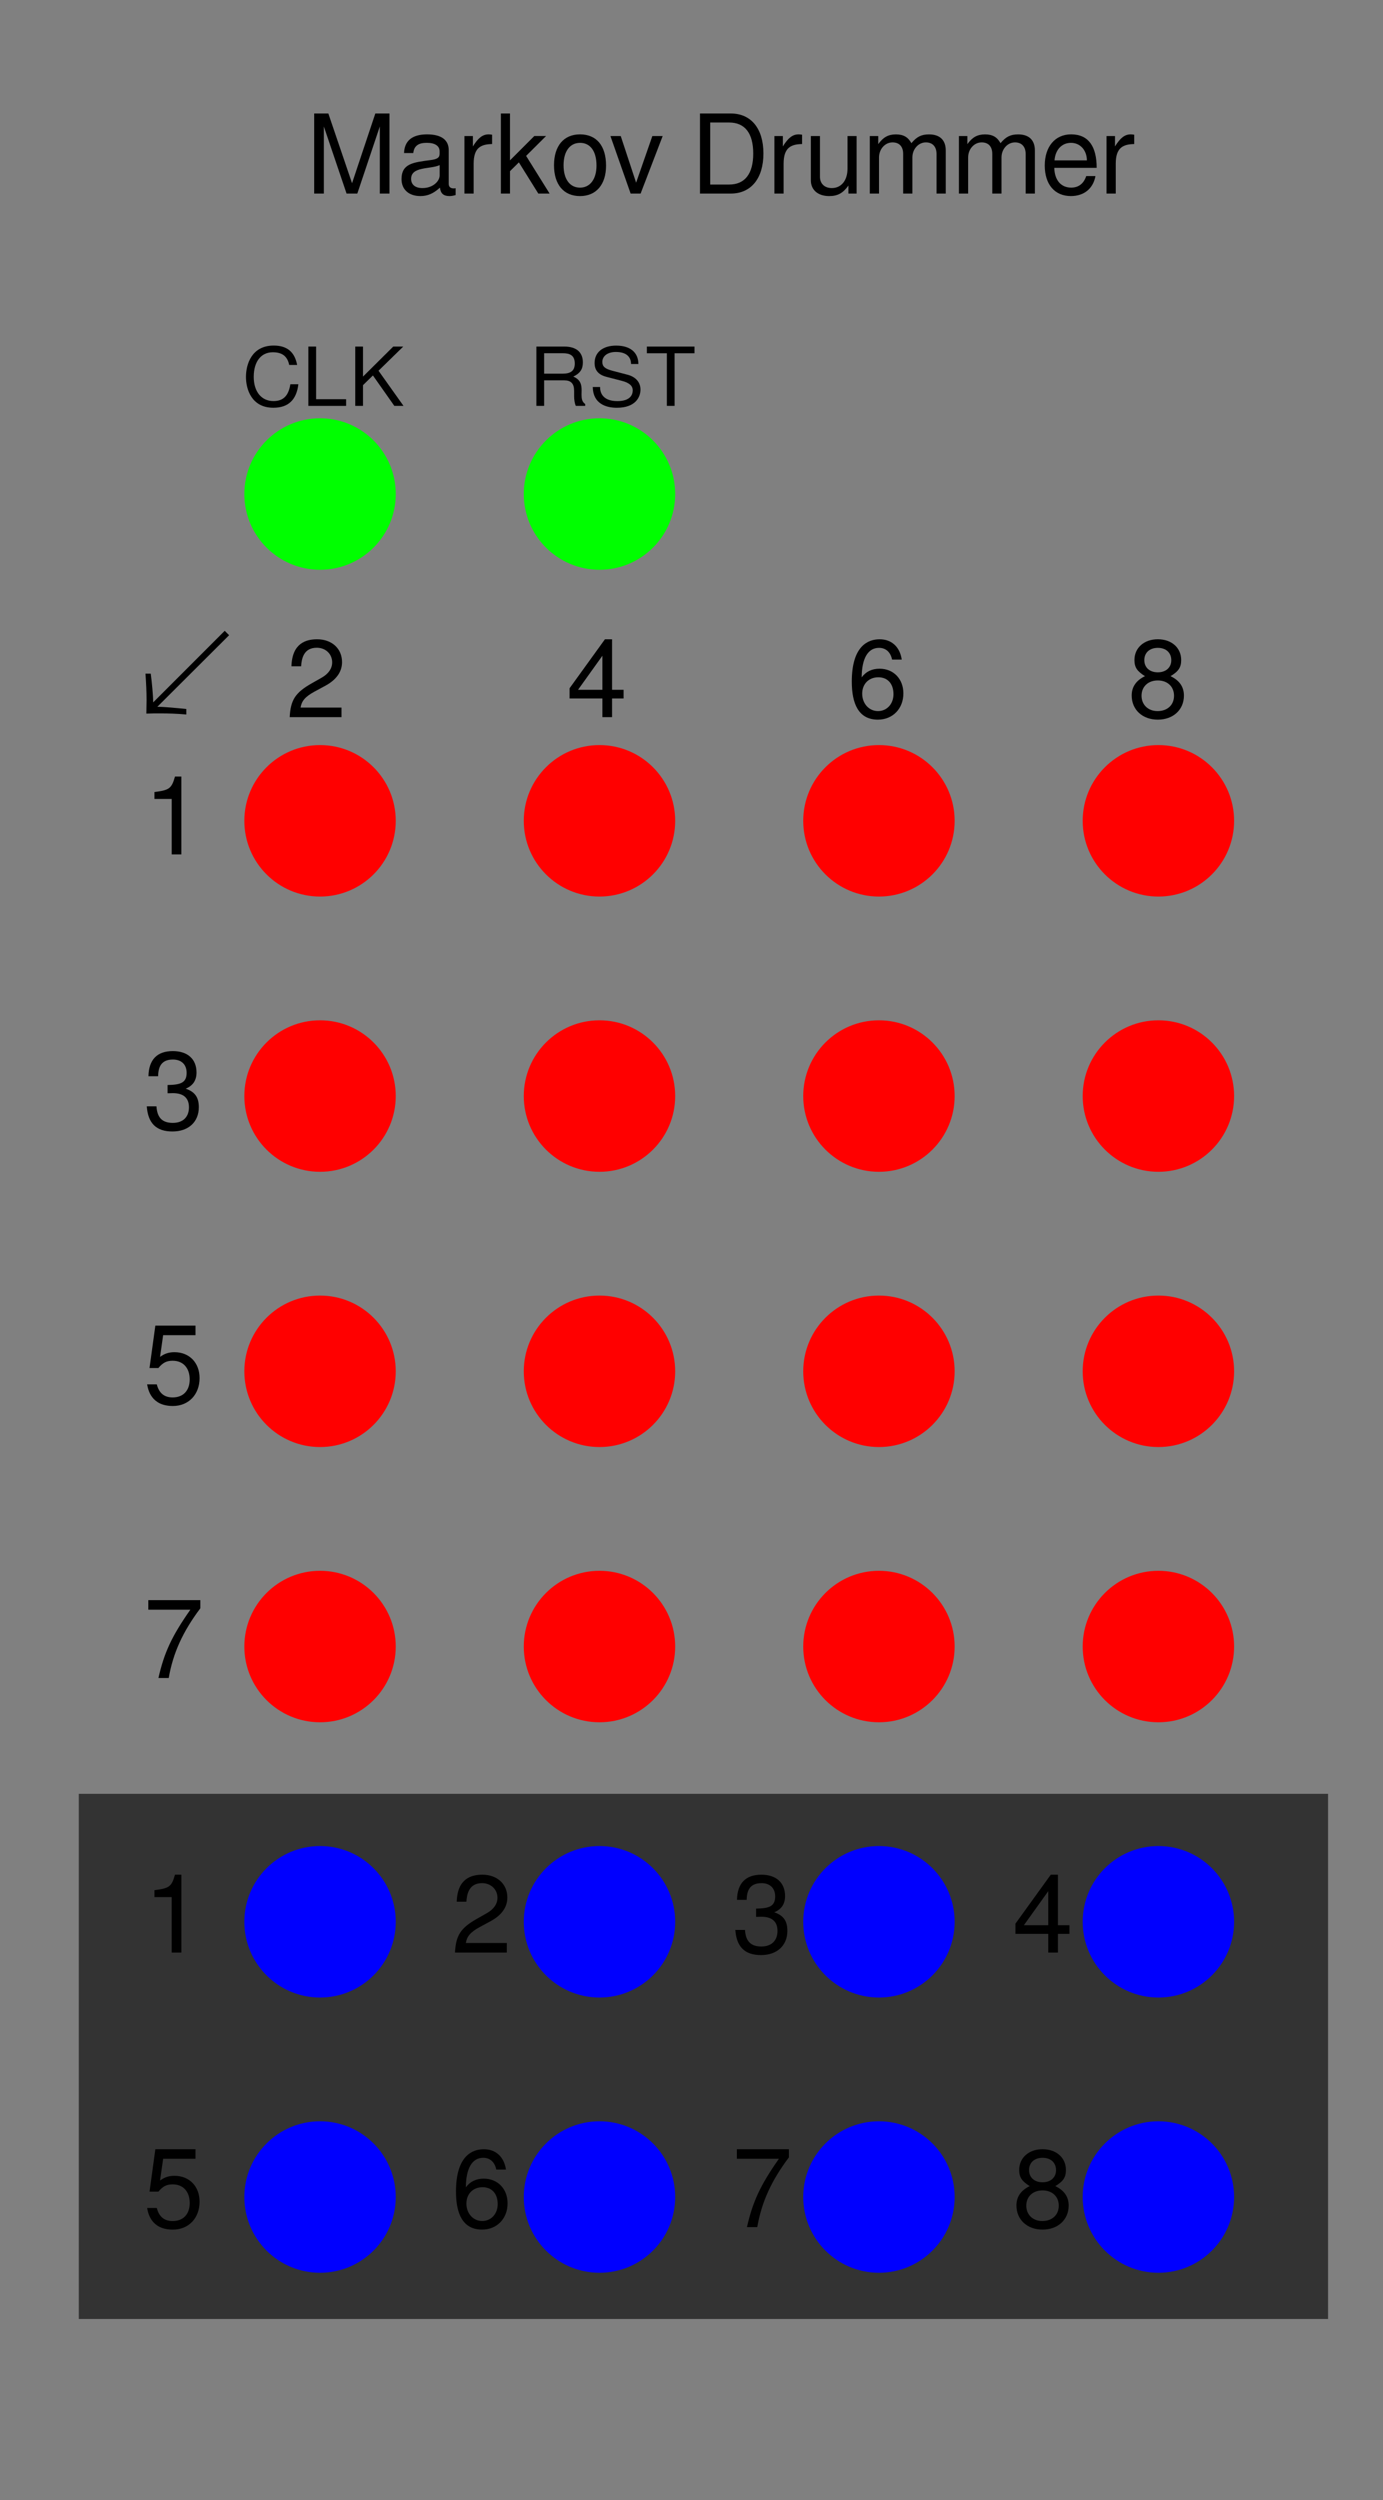 <?xml version="1.0" encoding="UTF-8" standalone="no"?>
<!-- Created with Inkscape (http://www.inkscape.org/) -->

<svg
   width="71.12mm"
   height="128.5mm"
   viewBox="0 0 71.12 128.5"
   version="1.1"
   id="svg5"
   inkscape:version="1.2.2 (b0a8486541, 2022-12-01)"
   sodipodi:docname="MarkovDrummer.svg"
   xmlns:inkscape="http://www.inkscape.org/namespaces/inkscape"
   xmlns:sodipodi="http://sodipodi.sourceforge.net/DTD/sodipodi-0.dtd"
   xmlns="http://www.w3.org/2000/svg"
   xmlns:svg="http://www.w3.org/2000/svg">
  <sodipodi:namedview
     id="namedview7"
     pagecolor="#ffffff"
     bordercolor="#000000"
     borderopacity="0.25"
     inkscape:showpageshadow="2"
     inkscape:pageopacity="0.0"
     inkscape:pagecheckerboard="0"
     inkscape:deskcolor="#d1d1d1"
     inkscape:document-units="mm"
     showgrid="false"
     inkscape:zoom="1.1893044"
     inkscape:cx="150.08773"
     inkscape:cy="223.23974"
     inkscape:window-width="1600"
     inkscape:window-height="884"
     inkscape:window-x="0"
     inkscape:window-y="16"
     inkscape:window-maximized="1"
     inkscape:current-layer="layer1" />
  <defs
     id="defs2" />
  <g
     inkscape:label="Layer 1"
     inkscape:groupmode="layer"
     id="layer1">
    <rect
       style="fill:#808080;stroke-width:0.173"
       id="rect251"
       width="71.12"
       height="128.5"
       x="8.8817842e-15"
       y="5.3290705e-15"
       inkscape:label="background" />
    <rect
       style="fill:#333333;stroke-width:0.429"
       id="rect1809"
       width="64.244"
       height="26.992"
       x="4.051"
       y="92.203"
       inkscape:label="output background" />
    <g
       aria-label="Markov Drummer"
       id="text646"
       style="font-size:5.644px;stroke-width:0.265"
       inkscape:label="title">
      <path
         d="m 18.375,9.949 1.157,-3.449 v 3.449 h 0.497 V 5.834 h -0.728 l -1.197,3.584 -1.219,-3.584 h -0.728 v 4.115 h 0.497 v -3.449 l 1.168,3.449 z"
         id="path1163" />
      <path
         d="m 20.779,7.866 h 0.474 c 0.04,-0.361 0.254,-0.525 0.694,-0.525 0.423,0 0.66,0.158 0.66,0.44 v 0.124 c 0,0.198 -0.119,0.282 -0.491,0.327 -0.864,0.113 -1.468,0.181 -1.468,0.971 0,0.536 0.373,0.875 0.971,0.875 0.373,0 0.672,-0.13 1.005,-0.435 0.034,0.299 0.181,0.435 0.485,0.435 0.096,0 0.169,-0.011 0.322,-0.051 V 9.673 c -0.051,0.011 -0.073,0.011 -0.102,0.011 -0.164,0 -0.254,-0.085 -0.254,-0.231 V 7.714 c 0,-0.525 -0.384,-0.807 -1.112,-0.807 -0.531,0 -1.157,0.158 -1.185,0.96 z m 0.943,1.801 c -0.367,0 -0.581,-0.175 -0.581,-0.474 0,-0.649 0.988,-0.485 1.468,-0.706 v 0.531 c 0,0.282 -0.327,0.649 -0.886,0.649 z"
         id="path1165" />
      <path
         d="M 25.306,7.404 V 6.924 c -0.079,-0.011 -0.119,-0.017 -0.181,-0.017 -0.305,0 -0.536,0.181 -0.807,0.621 V 6.992 h -0.435 v 2.958 h 0.474 V 8.414 c 0,-0.83 0.378,-0.999 0.948,-1.01 z"
         id="path1167" />
      <path
         d="m 26.226,5.834 h -0.468 v 4.115 h 0.468 V 8.798 l 0.457,-0.452 0.999,1.603 h 0.581 l -1.208,-1.936 1.027,-1.022 h -0.604 l -1.253,1.253 z"
         id="path1169" />
      <path
         d="m 29.822,6.907 c -0.83,0 -1.332,0.593 -1.332,1.586 0,0.993 0.497,1.586 1.338,1.586 0.83,0 1.338,-0.593 1.338,-1.564 0,-1.022 -0.491,-1.609 -1.343,-1.609 z m 0.006,0.435 c 0.531,0 0.847,0.435 0.847,1.168 0,0.694 -0.327,1.135 -0.847,1.135 -0.525,0 -0.847,-0.435 -0.847,-1.151 0,-0.711 0.322,-1.151 0.847,-1.151 z"
         id="path1171" />
      <path
         d="M 32.943,9.949 34.078,6.992 H 33.547 L 32.712,9.39 31.921,6.992 H 31.391 l 1.039,2.958 z"
         id="path1173" />
      <path
         d="m 35.997,9.949 h 1.586 c 1.039,0 1.676,-0.779 1.676,-2.06 0,-1.276 -0.632,-2.055 -1.676,-2.055 H 35.997 Z M 36.522,9.486 V 6.297 h 0.971 c 0.813,0 1.242,0.548 1.242,1.597 0,1.039 -0.429,1.592 -1.242,1.592 z"
         id="path1175" />
      <path
         d="M 41.246,7.404 V 6.924 c -0.079,-0.011 -0.119,-0.017 -0.181,-0.017 -0.305,0 -0.536,0.181 -0.807,0.621 V 6.992 h -0.435 v 2.958 h 0.474 V 8.414 c 0,-0.83 0.378,-0.999 0.948,-1.01 z"
         id="path1177" />
      <path
         d="M 44.051,9.949 V 6.992 h -0.468 v 1.676 c 0,0.604 -0.316,0.999 -0.807,0.999 -0.373,0 -0.61,-0.226 -0.61,-0.581 V 6.992 h -0.468 v 2.28 c 0,0.491 0.367,0.807 0.943,0.807 0.435,0 0.711,-0.152 0.988,-0.542 v 0.412 z"
         id="path1179" />
      <path
         d="m 44.729,6.992 v 2.958 h 0.474 V 8.092 c 0,-0.429 0.31,-0.773 0.694,-0.773 0.35,0 0.548,0.214 0.548,0.593 v 2.038 h 0.474 V 8.092 c 0,-0.429 0.31,-0.773 0.694,-0.773 0.344,0 0.548,0.22 0.548,0.593 v 2.038 h 0.474 v -2.218 c 0,-0.531 -0.305,-0.824 -0.858,-0.824 -0.395,0 -0.632,0.119 -0.909,0.452 -0.175,-0.316 -0.412,-0.452 -0.796,-0.452 -0.395,0 -0.655,0.147 -0.909,0.502 V 6.992 Z"
         id="path1181" />
      <path
         d="m 49.312,6.992 v 2.958 h 0.474 V 8.092 c 0,-0.429 0.31,-0.773 0.694,-0.773 0.35,0 0.548,0.214 0.548,0.593 v 2.038 h 0.474 V 8.092 c 0,-0.429 0.31,-0.773 0.694,-0.773 0.344,0 0.548,0.22 0.548,0.593 v 2.038 h 0.474 v -2.218 c 0,-0.531 -0.305,-0.824 -0.858,-0.824 -0.395,0 -0.632,0.119 -0.909,0.452 -0.175,-0.316 -0.412,-0.452 -0.796,-0.452 -0.395,0 -0.655,0.147 -0.909,0.502 V 6.992 Z"
         id="path1183" />
      <path
         d="m 56.396,8.628 c 0,-1.072 -0.401,-1.722 -1.315,-1.722 -0.824,0 -1.355,0.632 -1.355,1.603 0,0.971 0.514,1.569 1.343,1.569 0.677,0 1.146,-0.384 1.264,-1.027 h -0.474 c -0.13,0.389 -0.395,0.593 -0.773,0.593 -0.548,0 -0.858,-0.412 -0.869,-1.016 z M 54.228,8.245 c 0.04,-0.548 0.373,-0.903 0.847,-0.903 0.485,0 0.818,0.395 0.818,0.903 z"
         id="path1185" />
      <path
         d="M 58.326,7.404 V 6.924 c -0.079,-0.011 -0.119,-0.017 -0.181,-0.017 -0.305,0 -0.536,0.181 -0.807,0.621 V 6.992 h -0.435 v 2.958 h 0.474 V 8.414 c 0,-0.83 0.378,-0.999 0.948,-1.01 z"
         id="path1187" />
    </g>
  </g>
  <g
     inkscape:groupmode="layer"
     id="layer2"
     inkscape:label="components"
     style="display:inline">
    <circle
       style="display:inline;fill:#0000ff;stroke-width:0.265"
       id="path2787-83-7-1-3"
       cx="59.57"
       cy="112.927"
       r="3.893"
       inkscape:label="out 8" />
    <circle
       style="display:inline;fill:#0000ff;stroke-width:0.265"
       id="path2787-83-5-7"
       cx="45.199"
       cy="112.927"
       r="3.893"
       inkscape:label="out 7" />
    <circle
       style="display:inline;fill:#0000ff;stroke-width:0.265"
       id="path2787-83-7-1"
       cx="30.828"
       cy="112.927"
       r="3.893"
       inkscape:label="out 6" />
    <circle
       style="display:inline;fill:#0000ff;stroke-width:0.265"
       id="path2787-8-0"
       cx="16.458"
       cy="112.927"
       r="3.893"
       inkscape:label="out 5" />
    <circle
       style="display:inline;fill:#0000ff;stroke-width:0.265"
       id="path2787-83-6"
       cx="59.57"
       cy="98.78"
       r="3.893"
       inkscape:label="out 4" />
    <circle
       style="display:inline;fill:#0000ff;stroke-width:0.265"
       id="path2787-7"
       cx="45.199"
       cy="98.78"
       r="3.893"
       inkscape:label="out 3" />
    <circle
       style="display:inline;fill:#0000ff;stroke-width:0.265"
       id="path2787-7-3"
       cx="30.828"
       cy="98.78"
       r="3.893"
       inkscape:label="out 2" />
    <circle
       style="display:inline;fill:#0000ff;stroke-width:0.265"
       id="path2787-7-6"
       cx="16.458"
       cy="98.78"
       r="3.893"
       inkscape:label="out 1" />
    <circle
       style="display:inline;fill:#ff0000;stroke-width:0.265"
       id="path2787-83-5"
       cx="59.57"
       cy="84.632"
       r="3.893"
       inkscape:label="8-7" />
    <circle
       style="display:inline;fill:#ff0000;stroke-width:0.265"
       id="path2787-83-7"
       cx="45.199"
       cy="84.632"
       r="3.893"
       inkscape:label="6-7" />
    <circle
       style="display:inline;fill:#ff0000;stroke-width:0.265"
       id="path2787-83"
       cx="30.828"
       cy="84.632"
       r="3.893"
       inkscape:label="4-7" />
    <circle
       style="display:inline;fill:#ff0000;stroke-width:0.265"
       id="path2787-83-75"
       cx="16.458"
       cy="84.632"
       r="3.893"
       inkscape:label="2-7" />
    <circle
       style="display:inline;fill:#ff0000;stroke-width:0.265"
       id="path2787-83-3"
       cx="16.458"
       cy="70.485"
       r="3.893"
       inkscape:label="2-5" />
    <circle
       style="display:inline;fill:#ff0000;stroke-width:0.265"
       id="path2787-83-56"
       cx="30.828"
       cy="70.485"
       r="3.893"
       inkscape:label="4-5" />
    <circle
       style="display:inline;fill:#ff0000;stroke-width:0.265"
       id="path2787-83-2"
       cx="45.199"
       cy="70.485"
       r="3.893"
       inkscape:label="6-5" />
    <circle
       style="display:inline;fill:#ff0000;stroke-width:0.265"
       id="path2787-83-3-2"
       cx="16.458"
       cy="56.337"
       r="3.893"
       inkscape:label="2-3" />
    <circle
       style="display:inline;fill:#ff0000;stroke-width:0.265"
       id="path2787-83-56-7"
       cx="30.828"
       cy="56.337"
       r="3.893"
       inkscape:label="4-3" />
    <circle
       style="display:inline;fill:#ff0000;stroke-width:0.265"
       id="path2787-83-2-0"
       cx="45.199"
       cy="56.337"
       r="3.893"
       inkscape:label="6-3" />
    <circle
       style="display:inline;fill:#ff0000;stroke-width:0.265"
       id="path2787-83-9"
       cx="59.57"
       cy="70.485"
       r="3.893"
       inkscape:label="8-5" />
    <circle
       style="display:inline;fill:#ff0000;stroke-width:0.265"
       id="path2787-83-1"
       cx="59.57"
       cy="56.337"
       r="3.893"
       inkscape:label="8-3" />
    <circle
       style="display:inline;fill:#ff0000;stroke-width:0.265"
       id="path2787-83-3-2-9"
       cx="16.458"
       cy="42.19"
       r="3.893"
       inkscape:label="2-1" />
    <circle
       style="display:inline;fill:#ff0000;stroke-width:0.265"
       id="path2787-83-56-7-3"
       cx="30.828"
       cy="42.19"
       r="3.893"
       inkscape:label="4-1" />
    <circle
       style="display:inline;fill:#ff0000;stroke-width:0.265"
       id="path2787-83-2-0-6"
       cx="45.199"
       cy="42.19"
       r="3.893"
       inkscape:label="6-1" />
    <circle
       style="display:inline;fill:#ff0000;stroke-width:0.265"
       id="path2787-83-1-0"
       cx="59.57"
       cy="42.19"
       r="3.893"
       inkscape:label="8-1" />
    <circle
       style="display:inline;fill:#00ff00;stroke-width:0.265"
       id="path2787-0"
       cx="30.828"
       cy="25.393"
       r="3.893"
       inkscape:label="reset" />
    <circle
       style="display:inline;fill:#00ff00;stroke-width:0.265"
       id="path2787"
       cx="16.458"
       cy="25.393"
       r="3.893"
       inkscape:label="clk" />
    <g
       aria-label="↙  2        4        6        8 1  3  5  7  1         2        3        4  5         6        7        8"
       id="text1000"
       style="font-size:5.644px;stroke-width:0.265"
       inkscape:label="Labels"
       transform="translate(-0.474,-6.041)">
      <path
         d="m 12.03,38.465 -3.68,3.68 v -0.023 c 0,-0.327 -0.068,-1.039 -0.124,-1.456 H 7.955 c 0.034,0.508 0.056,0.926 0.056,1.366 0,0.214 -0.011,0.44 -0.011,0.689 0.248,-0.011 0.474,-0.011 0.689,-0.011 0.44,0 0.858,0.011 1.366,0.056 V 42.484 C 9.625,42.439 8.914,42.371 8.598,42.371 H 8.564 L 12.256,38.691 Z"
         id="path1128" />
      <path
         d="m 15.462,40.288 h 0.497 c 0.023,-0.373 0.119,-0.954 0.807,-0.954 0.452,0 0.79,0.322 0.79,0.751 0,0.316 -0.186,0.587 -0.542,0.79 L 16.495,41.169 c -0.835,0.474 -1.078,0.852 -1.123,1.733 h 2.664 v -0.491 h -2.105 c 0.051,-0.327 0.22,-0.553 0.722,-0.824 l 0.564,-0.305 c 0.559,-0.305 0.847,-0.717 0.847,-1.208 0,-0.694 -0.525,-1.174 -1.281,-1.174 -0.548,0 -1.287,0.181 -1.321,1.389 z"
         id="path1130" />
      <path
         d="m 31.452,41.942 v 0.96 h 0.497 v -0.96 h 0.593 v -0.446 h -0.593 v -2.596 h -0.367 l -1.818,2.517 v 0.525 z m 0,-0.446 h -1.253 l 1.253,-1.75 z"
         id="path1132" />
      <path
         d="m 44.277,41.078 c 0,1.129 0.344,1.953 1.343,1.953 0.762,0 1.31,-0.564 1.31,-1.349 0,-0.745 -0.508,-1.27 -1.225,-1.27 -0.395,0 -0.706,0.152 -0.92,0.446 0.006,-0.976 0.322,-1.518 0.892,-1.518 0.35,0 0.593,0.22 0.672,0.604 h 0.497 c -0.096,-0.655 -0.525,-1.044 -1.135,-1.044 -0.587,0 -1.434,0.327 -1.434,2.179 z M 45.642,40.853 c 0.48,0 0.779,0.333 0.779,0.869 0,0.502 -0.339,0.869 -0.796,0.869 -0.463,0 -0.813,-0.384 -0.813,-0.897 0,-0.497 0.339,-0.841 0.83,-0.841 z"
         id="path1134" />
      <path
         d="m 60.668,40.796 c 0.412,-0.248 0.548,-0.452 0.548,-0.83 0,-0.627 -0.491,-1.067 -1.202,-1.067 -0.706,0 -1.202,0.44 -1.202,1.067 0,0.373 0.135,0.576 0.542,0.83 -0.457,0.22 -0.683,0.553 -0.683,0.993 0,0.734 0.553,1.242 1.343,1.242 0.79,0 1.343,-0.508 1.343,-1.236 0,-0.446 -0.226,-0.779 -0.689,-0.999 z m -0.655,-1.456 c 0.423,0 0.694,0.248 0.694,0.638 0,0.373 -0.277,0.621 -0.694,0.621 -0.418,0 -0.694,-0.248 -0.694,-0.627 0,-0.384 0.277,-0.632 0.694,-0.632 z m 0,1.676 c 0.497,0 0.835,0.316 0.835,0.785 0,0.474 -0.339,0.79 -0.847,0.79 -0.485,0 -0.824,-0.322 -0.824,-0.79 0,-0.468 0.339,-0.785 0.835,-0.785 z"
         id="path1136" />
      <path
         d="m 9.304,47.107 v 2.85 H 9.8 V 45.955 H 9.473 c -0.175,0.615 -0.288,0.7 -1.056,0.796 v 0.356 z"
         id="path1138" />
      <path
         d="m 9.366,60.501 c 0.44,0 0.706,0.26 0.706,0.683 0,0.519 -0.322,0.615 -0.982,0.627 v 0.423 h 0.062 l 0.209,-0.006 c 0.548,0 0.83,0.248 0.83,0.728 0,0.502 -0.31,0.802 -0.83,0.802 -0.542,0 -0.807,-0.271 -0.841,-0.852 H 8.022 c 0.062,0.869 0.485,1.293 1.321,1.293 0.824,0 1.355,-0.491 1.355,-1.247 0,-0.508 -0.198,-0.79 -0.677,-0.954 0.373,-0.147 0.559,-0.429 0.559,-0.83 0,-0.689 -0.457,-1.101 -1.219,-1.101 -0.807,0 -1.236,0.44 -1.253,1.293 H 8.604 C 8.615,60.924 8.734,60.501 9.366,60.501 Z"
         id="path1140" />
      <path
         d="M 10.528,74.177 H 8.463 L 8.163,76.356 h 0.457 c 0.231,-0.277 0.423,-0.373 0.734,-0.373 0.536,0 0.875,0.367 0.875,0.96 0,0.576 -0.333,0.926 -0.875,0.926 -0.435,0 -0.7,-0.22 -0.818,-0.672 H 8.039 c 0.051,0.26 0.198,1.112 1.326,1.112 0.807,0 1.372,-0.587 1.372,-1.434 0,-0.79 -0.525,-1.332 -1.293,-1.332 -0.282,0 -0.508,0.073 -0.739,0.243 l 0.158,-1.118 h 1.665 z"
         id="path1142" />
      <path
         d="M 10.777,88.288 H 8.101 v 0.491 H 10.263 C 9.309,90.14 8.92,90.975 8.621,92.29 H 9.151 C 9.371,91.009 9.874,89.908 10.777,88.706 Z"
         id="path1144" />
      <path
         d="m 9.304,103.551 v 2.85 h 0.497 v -4.002 H 9.473 c -0.175,0.615 -0.288,0.7 -1.056,0.796 v 0.356 z"
         id="path1146" />
      <path
         d="m 23.962,103.788 h 0.497 c 0.023,-0.373 0.119,-0.954 0.807,-0.954 0.452,0 0.79,0.322 0.79,0.751 0,0.316 -0.186,0.587 -0.542,0.79 l -0.519,0.294 c -0.835,0.474 -1.078,0.852 -1.123,1.733 h 2.664 v -0.491 h -2.105 c 0.051,-0.327 0.22,-0.553 0.722,-0.824 l 0.564,-0.305 c 0.559,-0.305 0.847,-0.717 0.847,-1.208 0,-0.694 -0.525,-1.174 -1.281,-1.174 -0.548,0 -1.287,0.181 -1.321,1.389 z"
         id="path1148" />
      <path
         d="m 39.631,102.834 c 0.44,0 0.706,0.26 0.706,0.683 0,0.519 -0.322,0.615 -0.982,0.627 v 0.423 h 0.062 l 0.209,-0.006 c 0.548,0 0.83,0.248 0.83,0.728 0,0.502 -0.31,0.802 -0.83,0.802 -0.542,0 -0.807,-0.271 -0.841,-0.852 H 38.288 c 0.062,0.869 0.485,1.293 1.321,1.293 0.824,0 1.355,-0.491 1.355,-1.247 0,-0.508 -0.198,-0.79 -0.677,-0.954 0.373,-0.147 0.559,-0.429 0.559,-0.83 0,-0.689 -0.457,-1.101 -1.219,-1.101 -0.807,0 -1.236,0.44 -1.253,1.293 h 0.497 c 0.011,-0.435 0.13,-0.858 0.762,-0.858 z"
         id="path1150" />
      <path
         d="m 54.38,105.442 v 0.96 h 0.497 v -0.96 h 0.593 v -0.446 h -0.593 v -2.596 h -0.367 l -1.818,2.517 v 0.525 z m 0,-0.446 h -1.253 l 1.253,-1.75 z"
         id="path1152" />
      <path
         d="M 10.528,116.511 H 8.463 l -0.299,2.179 h 0.457 c 0.231,-0.277 0.423,-0.373 0.734,-0.373 0.536,0 0.875,0.367 0.875,0.96 0,0.576 -0.333,0.926 -0.875,0.926 -0.435,0 -0.7,-0.22 -0.818,-0.672 H 8.039 c 0.051,0.26 0.198,1.112 1.326,1.112 0.807,0 1.372,-0.587 1.372,-1.434 0,-0.79 -0.525,-1.332 -1.293,-1.332 -0.282,0 -0.508,0.073 -0.739,0.243 l 0.158,-1.118 h 1.665 z"
         id="path1154" />
      <path
         d="m 23.923,118.689 c 0,1.129 0.344,1.953 1.343,1.953 0.762,0 1.31,-0.564 1.31,-1.349 0,-0.745 -0.508,-1.27 -1.225,-1.27 -0.395,0 -0.706,0.152 -0.92,0.446 0.006,-0.976 0.322,-1.518 0.892,-1.518 0.35,0 0.593,0.22 0.672,0.604 h 0.497 c -0.096,-0.655 -0.525,-1.044 -1.135,-1.044 -0.587,0 -1.434,0.327 -1.434,2.179 z m 1.366,-0.226 c 0.48,0 0.779,0.333 0.779,0.869 0,0.502 -0.339,0.869 -0.796,0.869 -0.463,0 -0.813,-0.384 -0.813,-0.897 0,-0.497 0.339,-0.841 0.83,-0.841 z"
         id="path1156" />
      <path
         d="m 41.042,116.511 h -2.675 v 0.491 h 2.162 c -0.954,1.36 -1.343,2.196 -1.643,3.511 h 0.531 c 0.22,-1.281 0.722,-2.382 1.626,-3.584 z"
         id="path1158" />
      <path
         d="m 54.741,118.407 c 0.412,-0.248 0.548,-0.452 0.548,-0.83 0,-0.627 -0.491,-1.067 -1.202,-1.067 -0.706,0 -1.202,0.44 -1.202,1.067 0,0.373 0.135,0.576 0.542,0.83 -0.457,0.22 -0.683,0.553 -0.683,0.993 0,0.734 0.553,1.242 1.343,1.242 0.79,0 1.343,-0.508 1.343,-1.236 0,-0.446 -0.226,-0.779 -0.689,-0.999 z m -0.655,-1.456 c 0.423,0 0.694,0.248 0.694,0.638 0,0.373 -0.277,0.621 -0.694,0.621 -0.418,0 -0.694,-0.248 -0.694,-0.627 0,-0.384 0.277,-0.632 0.694,-0.632 z m 0,1.676 c 0.497,0 0.835,0.316 0.835,0.785 0,0.474 -0.339,0.79 -0.847,0.79 -0.485,0 -0.824,-0.322 -0.824,-0.79 0,-0.468 0.339,-0.785 0.835,-0.785 z"
         id="path1160" />
    </g>
    <g
       aria-label="CLK      RST"
       transform="scale(1.012,0.988)"
       id="text225"
       style="font-size:4.233px;stroke-width:0.261">
      <path
         d="m 12.498,19.609 c 0,0.631 0.279,1.604 1.393,1.604 0.754,0 1.177,-0.406 1.27,-1.223 h -0.406 c -0.093,0.584 -0.343,0.876 -0.859,0.876 -0.614,0 -1.003,-0.491 -1.003,-1.262 0,-0.792 0.373,-1.278 0.969,-1.278 0.5,0 0.745,0.229 0.834,0.66 h 0.402 c -0.123,-0.677 -0.512,-1.008 -1.19,-1.008 -1.126,0 -1.41,0.986 -1.41,1.63 z"
         id="path331" />
      <path
         d="m 16.063,18.03 h -0.394 v 3.086 h 1.918 v -0.347 h -1.524 z"
         id="path333" />
      <path
         d="m 18.446,20.037 0.504,-0.504 1.088,1.583 h 0.466 l -1.27,-1.829 1.257,-1.257 H 19.983 l -1.537,1.562 v -1.562 h -0.394 v 3.086 h 0.394 z"
         id="path335" />
      <path
         d="m 29.131,19.592 c 0.347,-0.169 0.487,-0.385 0.487,-0.737 0,-0.533 -0.334,-0.825 -0.94,-0.825 H 27.256 v 3.086 h 0.394 v -1.329 h 1.016 c 0.351,0 0.508,0.169 0.508,0.55 v 0.275 c 0,0.191 0.03,0.377 0.085,0.504 h 0.478 v -0.097 c -0.165,-0.11 -0.186,-0.288 -0.186,-0.487 0,-0.068 0.004,-0.144 0.004,-0.216 0,-0.279 -0.038,-0.559 -0.423,-0.724 z m 0.076,-0.682 c 0,0.364 -0.186,0.529 -0.605,0.529 h -0.952 v -1.063 h 0.952 c 0.33,0 0.605,0.093 0.605,0.533 z"
         id="path337" />
      <path
         d="m 31.366,20.867 c -0.699,0 -0.872,-0.398 -0.872,-0.711 v -0.021 h -0.373 c 0.013,0.876 0.686,1.079 1.219,1.079 0.965,0 1.206,-0.567 1.206,-0.944 0,-0.381 -0.237,-0.66 -0.656,-0.775 l -0.775,-0.207 c -0.373,-0.102 -0.508,-0.22 -0.508,-0.457 0,-0.313 0.275,-0.521 0.69,-0.521 0.491,0 0.766,0.224 0.77,0.627 h 0.373 c -0.004,-0.605 -0.419,-0.957 -1.13,-0.957 -0.677,0 -1.096,0.347 -1.096,0.906 0,0.377 0.199,0.614 0.605,0.72 l 0.766,0.203 c 0.389,0.102 0.567,0.258 0.567,0.5 0,0.22 -0.119,0.559 -0.787,0.559 z"
         id="path339" />
      <path
         d="m 34.279,18.377 h 1.012 v -0.347 h -2.421 v 0.347 h 1.016 v 2.739 h 0.394 z"
         id="path341" />
    </g>
  </g>
</svg>

